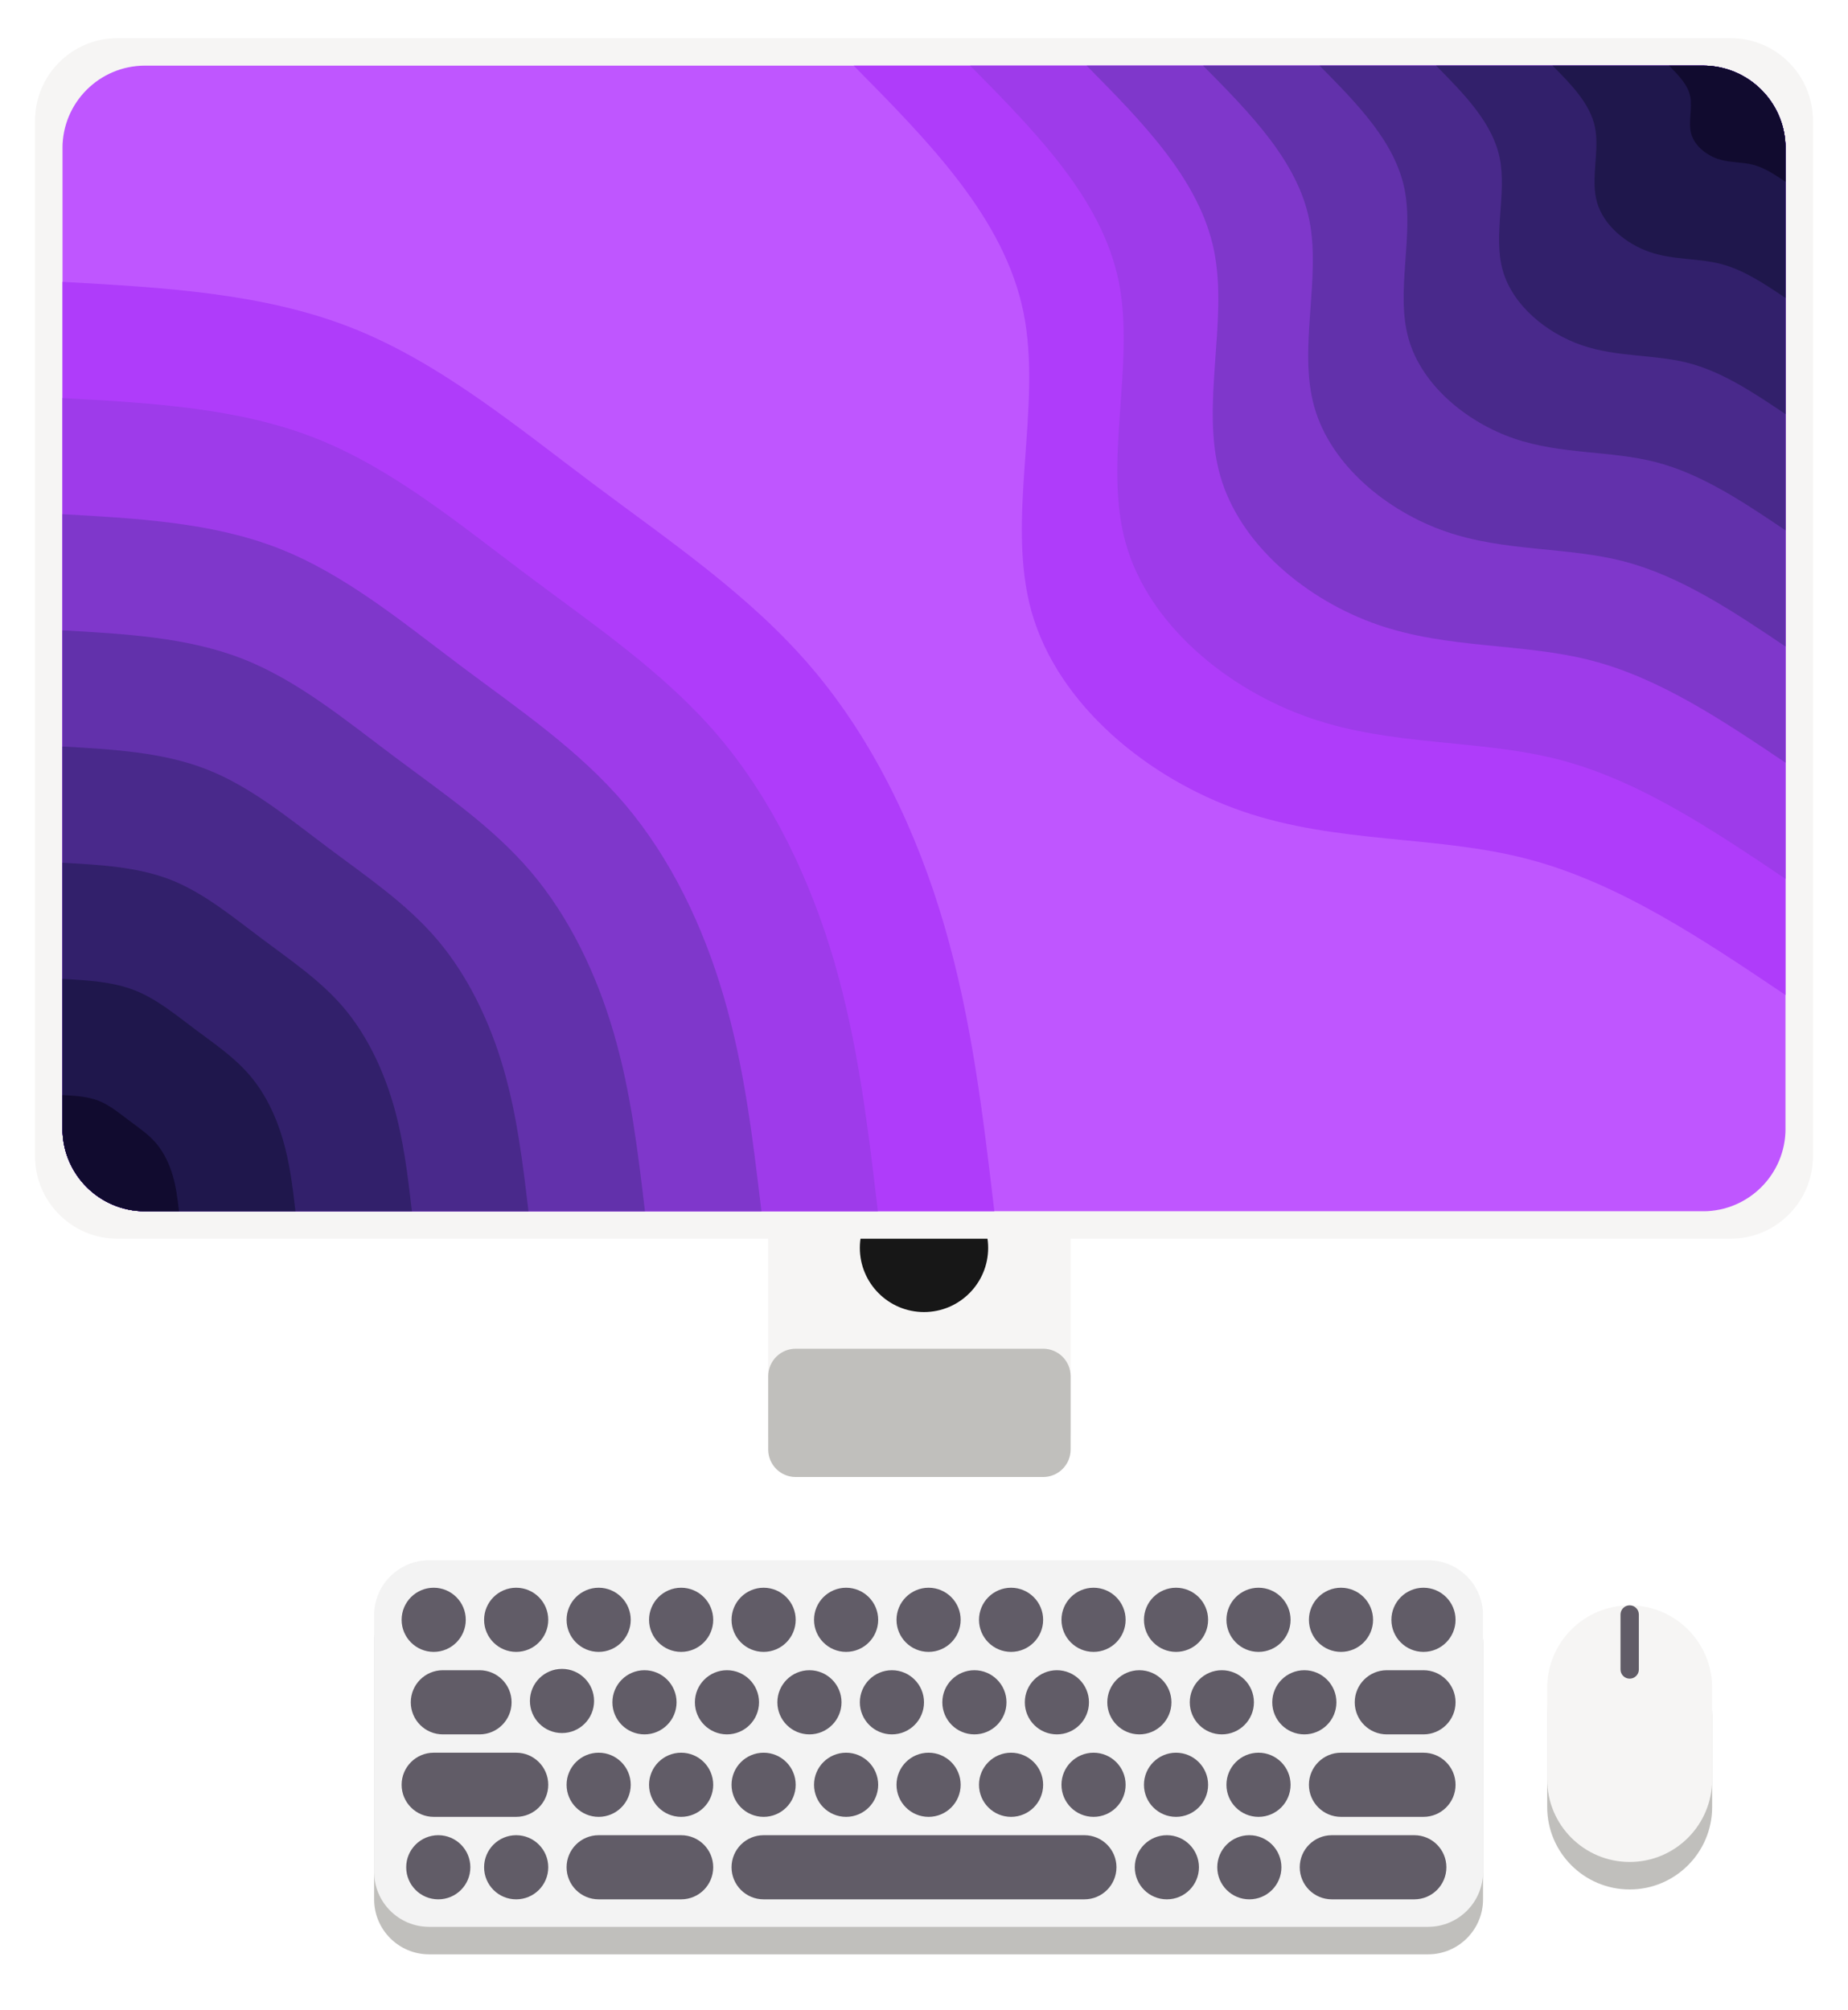 <?xml version="1.0" encoding="UTF-8" standalone="no"?><svg xmlns="http://www.w3.org/2000/svg" xmlns:xlink="http://www.w3.org/1999/xlink" style="isolation:isolate" viewBox="0 0 194 211" width="194pt" height="211pt"><defs><clipPath id="_clipPath_k4dSV4AEZn4Ysg56DpcERyp31EkWrDW8"><rect width="194" height="211"/></clipPath></defs><g clip-path="url(#_clipPath_k4dSV4AEZn4Ysg56DpcERyp31EkWrDW8)"><rect width="194" height="211" style="fill:rgb(34,34,34)" fill-opacity="0"/><path d=" M 85.455 124.261 L 107.583 124.261 C 110.238 124.261 112.393 126.416 112.393 129.071 L 112.393 150.237 C 112.393 152.892 110.238 155.047 107.583 155.047 L 85.455 155.047 C 82.8 155.047 80.645 152.892 80.645 150.237 L 80.645 129.071 C 80.645 126.416 82.8 124.261 85.455 124.261 Z " fill="rgb(246,245,244)"/><path d=" M 83.531 141.578 L 109.507 141.578 C 111.1 141.578 112.393 142.871 112.393 144.464 L 112.393 152.161 C 112.393 153.754 111.1 155.047 109.507 155.047 L 83.531 155.047 C 81.938 155.047 80.645 153.754 80.645 152.161 L 80.645 144.464 C 80.645 142.871 81.938 141.578 83.531 141.578 Z " fill="rgb(192,191,188)"/><path d=" M 90.265 130.995 C 90.265 127.278 93.283 124.261 97 124.261 C 100.717 124.261 103.735 127.278 103.735 130.995 C 103.735 134.712 100.717 137.73 97 137.73 C 93.283 137.73 90.265 134.712 90.265 130.995 Z " fill="rgb(23,23,23)"/><path d=" M 12.336 4 L 181.664 4 C 186.442 4 190.322 7.88 190.322 12.659 L 190.322 121.374 C 190.322 126.153 186.442 130.033 181.664 130.033 L 12.336 130.033 C 7.558 130.033 3.678 126.153 3.678 121.374 L 3.678 12.659 C 3.678 7.88 7.558 4 12.336 4 Z " fill="rgb(246,245,244)"/><path d=" M 171.081 171.403 L 171.081 171.403 C 175.859 171.403 179.739 175.283 179.739 180.062 L 179.739 189.682 C 179.739 194.461 175.859 198.341 171.081 198.341 L 171.081 198.341 C 166.302 198.341 162.422 194.461 162.422 189.682 L 162.422 180.062 C 162.422 175.283 166.302 171.403 171.081 171.403 Z " fill="rgb(192,191,188)"/><path d=" M 171.081 168.517 L 171.081 168.517 C 175.859 168.517 179.739 172.396 179.739 177.175 L 179.739 186.796 C 179.739 191.575 175.859 195.455 171.081 195.455 L 171.081 195.455 C 166.302 195.455 162.422 191.575 162.422 186.796 L 162.422 177.175 C 162.422 172.396 166.302 168.517 171.081 168.517 Z " fill="rgb(246,245,244)"/><g filter="url(#ptI6tnWU9bou63lxUWdHIYnVHkcpd0tH)"><path d=" M 45.047 164.668 L 149.915 164.668 C 153.101 164.668 155.687 167.255 155.687 170.441 L 155.687 197.379 C 155.687 200.565 153.101 203.152 149.915 203.152 L 45.047 203.152 C 41.861 203.152 39.275 200.565 39.275 197.379 L 39.275 170.441 C 39.275 167.255 41.861 164.668 45.047 164.668 Z " fill="rgb(192,191,188)"/><path d=" M 45.047 161.782 L 149.915 161.782 C 153.101 161.782 155.687 164.369 155.687 167.555 L 155.687 194.493 C 155.687 197.679 153.101 200.265 149.915 200.265 L 45.047 200.265 C 41.861 200.265 39.275 197.679 39.275 194.493 L 39.275 167.555 C 39.275 164.369 41.861 161.782 45.047 161.782 Z " fill="rgb(243,243,243)"/><path d=" M 42.161 168.036 C 42.161 166.177 43.67 164.668 45.528 164.668 C 47.387 164.668 48.896 166.177 48.896 168.036 C 48.896 169.894 47.387 171.403 45.528 171.403 C 43.67 171.403 42.161 169.894 42.161 168.036 Z  M 50.82 168.036 C 50.82 166.177 52.329 164.668 54.187 164.668 C 56.046 164.668 57.555 166.177 57.555 168.036 C 57.555 169.894 56.046 171.403 54.187 171.403 C 52.329 171.403 50.82 169.894 50.82 168.036 Z  M 62.365 176.555 C 62.365 178.415 60.857 179.922 58.998 179.922 C 57.138 179.922 55.63 178.415 55.63 176.555 C 55.63 174.695 57.138 173.188 58.998 173.188 C 60.857 173.188 62.365 174.695 62.365 176.555 Z  M 66.213 185.353 C 66.213 187.213 64.706 188.72 62.846 188.72 C 60.986 188.72 59.479 187.213 59.479 185.353 C 59.479 183.493 60.986 181.986 62.846 181.986 C 64.706 181.986 66.213 183.493 66.213 185.353 Z  M 49.377 194.012 C 49.377 195.872 47.869 197.379 46.009 197.379 C 44.15 197.379 42.642 195.872 42.642 194.012 C 42.642 192.152 44.15 190.645 46.009 190.645 C 47.869 190.645 49.377 192.152 49.377 194.012 Z  M 134.521 194.012 C 134.521 195.872 133.014 197.379 131.154 197.379 C 129.294 197.379 127.787 195.872 127.787 194.012 C 127.787 192.152 129.294 190.645 131.154 190.645 C 133.014 190.645 134.521 192.152 134.521 194.012 Z  M 57.555 194.012 C 57.555 195.872 56.047 197.379 54.187 197.379 C 52.327 197.379 50.82 195.872 50.82 194.012 C 50.82 192.152 52.327 190.645 54.187 190.645 C 56.047 190.645 57.555 192.152 57.555 194.012 Z  M 125.863 194.012 C 125.863 195.872 124.355 197.379 122.495 197.379 C 120.636 197.379 119.128 195.872 119.128 194.012 C 119.128 192.152 120.636 190.645 122.495 190.645 C 124.355 190.645 125.863 192.152 125.863 194.012 Z  M 74.872 185.353 C 74.872 187.213 73.364 188.72 71.505 188.72 C 69.645 188.72 68.137 187.213 68.137 185.353 C 68.137 183.493 69.645 181.986 71.505 181.986 C 73.364 181.986 74.872 183.493 74.872 185.353 Z  M 83.531 185.353 C 83.531 187.213 82.023 188.72 80.164 188.72 C 78.304 188.72 76.796 187.213 76.796 185.353 C 76.796 183.493 78.304 181.986 80.164 181.986 C 82.023 181.986 83.531 183.493 83.531 185.353 Z  M 92.19 185.353 C 92.19 187.213 90.682 188.72 88.822 188.72 C 86.963 188.72 85.455 187.213 85.455 185.353 C 85.455 183.493 86.963 181.986 88.822 181.986 C 90.682 181.986 92.19 183.493 92.19 185.353 Z  M 100.848 185.353 C 100.848 187.213 99.341 188.72 97.481 188.72 C 95.621 188.72 94.114 187.213 94.114 185.353 C 94.114 183.493 95.621 181.986 97.481 181.986 C 99.341 181.986 100.848 183.493 100.848 185.353 Z  M 109.507 185.353 C 109.507 187.213 108 188.72 106.14 188.72 C 104.28 188.72 102.773 187.213 102.773 185.353 C 102.773 183.493 104.28 181.986 106.14 181.986 C 108 181.986 109.507 183.493 109.507 185.353 Z  M 118.166 185.353 C 118.166 187.213 116.658 188.72 114.799 188.72 C 112.939 188.72 111.431 187.213 111.431 185.353 C 111.431 183.493 112.939 181.986 114.799 181.986 C 116.658 181.986 118.166 183.493 118.166 185.353 Z  M 126.825 185.353 C 126.825 187.213 125.317 188.72 123.457 188.72 C 121.598 188.72 120.09 187.213 120.09 185.353 C 120.09 183.493 121.598 181.986 123.457 181.986 C 125.317 181.986 126.825 183.493 126.825 185.353 Z  M 135.483 185.353 C 135.483 187.213 133.976 188.72 132.116 188.72 C 130.256 188.72 128.749 187.213 128.749 185.353 C 128.749 183.493 130.256 181.986 132.116 181.986 C 133.976 181.986 135.483 183.493 135.483 185.353 Z  M 64.289 176.694 C 64.289 174.836 65.798 173.327 67.656 173.327 C 69.515 173.327 71.024 174.836 71.024 176.694 C 71.024 178.553 69.515 180.062 67.656 180.062 C 65.798 180.062 64.289 178.553 64.289 176.694 Z  M 72.948 176.694 C 72.948 174.836 74.457 173.327 76.315 173.327 C 78.174 173.327 79.682 174.836 79.682 176.694 C 79.682 178.553 78.174 180.062 76.315 180.062 C 74.457 180.062 72.948 178.553 72.948 176.694 Z  M 81.607 176.694 C 81.607 174.836 83.115 173.327 84.974 173.327 C 86.832 173.327 88.341 174.836 88.341 176.694 C 88.341 178.553 86.832 180.062 84.974 180.062 C 83.115 180.062 81.607 178.553 81.607 176.694 Z  M 90.265 176.694 C 90.265 174.836 91.774 173.327 93.633 173.327 C 95.491 173.327 97 174.836 97 176.694 C 97 178.553 95.491 180.062 93.633 180.062 C 91.774 180.062 90.265 178.553 90.265 176.694 Z  M 98.924 176.694 C 98.924 174.836 100.433 173.327 102.291 173.327 C 104.15 173.327 105.659 174.836 105.659 176.694 C 105.659 178.553 104.15 180.062 102.291 180.062 C 100.433 180.062 98.924 178.553 98.924 176.694 Z  M 107.583 176.694 C 107.583 174.836 109.092 173.327 110.95 173.327 C 112.809 173.327 114.318 174.836 114.318 176.694 C 114.318 178.553 112.809 180.062 110.95 180.062 C 109.092 180.062 107.583 178.553 107.583 176.694 Z  M 116.242 176.694 C 116.242 174.836 117.751 173.327 119.609 173.327 C 121.467 173.327 122.976 174.836 122.976 176.694 C 122.976 178.553 121.467 180.062 119.609 180.062 C 117.751 180.062 116.242 178.553 116.242 176.694 Z  M 124.9 176.694 C 124.9 174.836 126.409 173.327 128.268 173.327 C 130.126 173.327 131.635 174.836 131.635 176.694 C 131.635 178.553 130.126 180.062 128.268 180.062 C 126.409 180.062 124.9 178.553 124.9 176.694 Z  M 133.559 176.694 C 133.559 174.836 135.068 173.327 136.927 173.327 C 138.785 173.327 140.294 174.836 140.294 176.694 C 140.294 178.553 138.785 180.062 136.927 180.062 C 135.068 180.062 133.559 178.553 133.559 176.694 Z  M 59.479 168.036 C 59.479 166.177 60.988 164.668 62.846 164.668 C 64.704 164.668 66.213 166.177 66.213 168.036 C 66.213 169.894 64.704 171.403 62.846 171.403 C 60.988 171.403 59.479 169.894 59.479 168.036 Z  M 68.137 168.036 C 68.137 166.177 69.646 164.668 71.505 164.668 C 73.363 164.668 74.872 166.177 74.872 168.036 C 74.872 169.894 73.363 171.403 71.505 171.403 C 69.646 171.403 68.137 169.894 68.137 168.036 Z  M 76.796 168.036 C 76.796 166.177 78.305 164.668 80.164 164.668 C 82.022 164.668 83.531 166.177 83.531 168.036 C 83.531 169.894 82.022 171.403 80.164 171.403 C 78.305 171.403 76.796 169.894 76.796 168.036 Z  M 85.455 168.036 C 85.455 166.177 86.964 164.668 88.822 164.668 C 90.681 164.668 92.19 166.177 92.19 168.036 C 92.19 169.894 90.681 171.403 88.822 171.403 C 86.964 171.403 85.455 169.894 85.455 168.036 Z  M 94.114 168.036 C 94.114 166.177 95.623 164.668 97.481 164.668 C 99.34 164.668 100.848 166.177 100.848 168.036 C 100.848 169.894 99.34 171.403 97.481 171.403 C 95.623 171.403 94.114 169.894 94.114 168.036 Z  M 102.773 168.036 C 102.773 166.177 104.281 164.668 106.14 164.668 C 107.998 164.668 109.507 166.177 109.507 168.036 C 109.507 169.894 107.998 171.403 106.14 171.403 C 104.281 171.403 102.773 169.894 102.773 168.036 Z  M 111.431 168.036 C 111.431 166.177 112.94 164.668 114.799 164.668 C 116.657 164.668 118.166 166.177 118.166 168.036 C 118.166 169.894 116.657 171.403 114.799 171.403 C 112.94 171.403 111.431 169.894 111.431 168.036 Z  M 120.09 168.036 C 120.09 166.177 121.599 164.668 123.457 164.668 C 125.316 164.668 126.825 166.177 126.825 168.036 C 126.825 169.894 125.316 171.403 123.457 171.403 C 121.599 171.403 120.09 169.894 120.09 168.036 Z  M 128.749 168.036 C 128.749 166.177 130.258 164.668 132.116 164.668 C 133.975 164.668 135.483 166.177 135.483 168.036 C 135.483 169.894 133.975 171.403 132.116 171.403 C 130.258 171.403 128.749 169.894 128.749 168.036 Z  M 137.408 168.036 C 137.408 166.177 138.916 164.668 140.775 164.668 C 142.633 164.668 144.142 166.177 144.142 168.036 C 144.142 169.894 142.633 171.403 140.775 171.403 C 138.916 171.403 137.408 169.894 137.408 168.036 Z  M 146.066 168.036 C 146.066 166.177 147.575 164.668 149.434 164.668 C 151.292 164.668 152.801 166.177 152.801 168.036 C 152.801 169.894 151.292 171.403 149.434 171.403 C 147.575 171.403 146.066 169.894 146.066 168.036 Z  M 142.218 176.694 C 142.218 174.835 143.726 173.327 145.585 173.327 L 149.434 173.327 C 151.293 173.327 152.801 174.835 152.801 176.694 L 152.801 176.694 C 152.801 178.554 151.293 180.062 149.434 180.062 L 145.585 180.062 C 143.726 180.062 142.218 178.554 142.218 176.694 L 142.218 176.694 Z  M 43.123 176.694 C 43.123 174.835 44.631 173.327 46.491 173.327 L 50.339 173.327 C 52.199 173.327 53.706 174.835 53.706 176.694 L 53.706 176.694 C 53.706 178.554 52.199 180.062 50.339 180.062 L 46.491 180.062 C 44.631 180.062 43.123 178.554 43.123 176.694 L 43.123 176.694 Z  M 42.161 185.353 C 42.161 183.493 43.669 181.986 45.528 181.986 L 54.187 181.986 C 56.047 181.986 57.555 183.493 57.555 185.353 L 57.555 185.353 C 57.555 187.213 56.047 188.72 54.187 188.72 L 45.528 188.72 C 43.669 188.72 42.161 187.213 42.161 185.353 L 42.161 185.353 Z  M 59.479 194.012 C 59.479 192.152 60.986 190.645 62.846 190.645 L 71.505 190.645 C 73.364 190.645 74.872 192.152 74.872 194.012 L 74.872 194.012 C 74.872 195.872 73.364 197.379 71.505 197.379 L 62.846 197.379 C 60.986 197.379 59.479 195.872 59.479 194.012 L 59.479 194.012 Z  M 136.445 194.012 C 136.445 192.152 137.953 190.645 139.813 190.645 L 148.472 190.645 C 150.331 190.645 151.839 192.152 151.839 194.012 L 151.839 194.012 C 151.839 195.872 150.331 197.379 148.472 197.379 L 139.813 197.379 C 137.953 197.379 136.445 195.872 136.445 194.012 L 136.445 194.012 Z  M 137.408 185.353 C 137.408 183.493 138.915 181.986 140.775 181.986 L 149.434 181.986 C 151.293 181.986 152.801 183.493 152.801 185.353 L 152.801 185.353 C 152.801 187.213 151.293 188.72 149.434 188.72 L 140.775 188.72 C 138.915 188.72 137.408 187.213 137.408 185.353 L 137.408 185.353 Z  M 76.796 194.012 C 76.796 192.152 78.304 190.645 80.164 190.645 L 113.836 190.645 C 115.696 190.645 117.204 192.152 117.204 194.012 L 117.204 194.012 C 117.204 195.872 115.696 197.379 113.836 197.379 L 80.164 197.379 C 78.304 197.379 76.796 195.872 76.796 194.012 L 76.796 194.012 Z " fill-rule="evenodd" fill="rgb(97,92,103)"/></g><defs><filter id="ptI6tnWU9bou63lxUWdHIYnVHkcpd0tH" x="-200%" y="-200%" width="400%" height="400%" filterUnits="objectBoundingBox" color-interpolation-filters="sRGB"><feGaussianBlur xmlns="http://www.w3.org/2000/svg" in="SourceGraphic" stdDeviation="1"/><feOffset xmlns="http://www.w3.org/2000/svg" dx="0" dy="2" result="pf_100_offsetBlur"/><feFlood xmlns="http://www.w3.org/2000/svg" flood-color="#000000" flood-opacity="0"/><feComposite xmlns="http://www.w3.org/2000/svg" in2="pf_100_offsetBlur" operator="in" result="pf_100_dropShadow"/><feBlend xmlns="http://www.w3.org/2000/svg" in="SourceGraphic" in2="pf_100_dropShadow" mode="normal"/></filter></defs><path d=" M 171.081 168.517 L 171.081 168.517 C 171.612 168.517 172.043 168.948 172.043 169.479 L 172.043 175.251 C 172.043 175.782 171.612 176.213 171.081 176.213 L 171.081 176.213 C 170.55 176.213 170.118 175.782 170.118 175.251 L 170.118 169.479 C 170.118 168.948 170.55 168.517 171.081 168.517 Z " fill="rgb(97,92,103)"/><clipPath id="_clipPath_wVB8S5icOuZlNDAAvUOsjK2dNLzvUuA0"><path d="M 15.219 6.89 L 178.781 6.89 C 183.56 6.89 187.44 10.77 187.44 15.549 L 187.44 118.491 C 187.44 123.27 183.56 127.15 178.781 127.15 L 15.219 127.15 C 10.44 127.15 6.56 123.27 6.56 118.491 L 6.56 15.549 C 6.56 10.77 10.44 6.89 15.219 6.89 Z" style="stroke:none;fill:#FFFFFF;stroke-miterlimit:10;"/></clipPath><g clip-path="url(#_clipPath_wVB8S5icOuZlNDAAvUOsjK2dNLzvUuA0)"><g><path d=" M 187.436 6.886 L 6.564 6.886 L 6.564 127.147 L 187.436 127.147 L 187.436 6.886 Z " fill="rgb(191,86,255)"/><path d=" M 187.436 104.447 C 178.665 98.545 169.894 92.652 160.305 90.157 C 150.725 87.662 140.334 88.582 130.416 85.16 C 120.499 81.745 111.063 73.989 108.297 64.234 C 105.539 54.471 109.451 42.701 107.446 32.809 C 105.45 22.91 97.529 14.898 89.616 6.886 L 187.436 6.886 L 187.436 104.447 Z " fill="rgb(175,60,250)"/><path d=" M 187.436 92.252 C 179.763 87.095 172.083 81.929 163.697 79.746 C 155.31 77.571 146.218 78.371 137.544 75.372 C 128.869 72.382 120.603 65.601 118.19 57.062 C 115.768 48.522 119.2 38.223 117.444 29.563 C 115.696 20.911 108.769 13.899 101.842 6.886 L 187.436 6.886 L 187.436 92.252 Z " fill="rgb(158,59,234)"/><path d=" M 187.436 80.058 C 180.853 75.636 174.28 71.207 167.088 69.343 C 159.904 67.472 152.103 68.152 144.671 65.593 C 137.232 63.027 130.152 57.213 128.083 49.897 C 126.007 42.573 128.949 33.745 127.45 26.325 C 125.942 18.904 120.01 12.899 114.069 6.886 L 187.436 6.886 L 187.436 80.058 Z " fill="rgb(127,55,203)"/><path d=" M 187.436 67.864 C 181.952 64.178 176.468 60.492 170.479 58.933 C 164.49 57.373 157.996 57.941 151.798 55.806 C 145.602 53.671 139.7 48.826 137.977 42.725 C 136.245 36.624 138.699 29.267 137.448 23.086 C 136.197 16.905 131.243 11.892 126.295 6.886 L 187.436 6.886 L 187.436 67.864 Z " fill="rgb(98,49,171)"/><path d=" M 187.436 55.67 C 183.051 52.72 178.665 49.769 173.871 48.522 C 169.077 47.274 163.881 47.73 158.927 46.027 C 153.963 44.316 149.249 40.438 147.87 35.56 C 146.483 30.674 148.44 24.789 147.445 19.848 C 146.443 14.898 142.483 10.892 138.522 6.886 L 187.436 6.886 L 187.436 55.67 Z " fill="rgb(73,41,139)"/><path d=" M 187.436 43.468 C 184.149 41.261 180.853 39.046 177.262 38.111 C 173.671 37.175 169.774 37.519 166.054 36.24 C 162.333 34.96 158.798 32.05 157.756 28.388 C 156.721 24.733 158.189 20.32 157.443 16.609 C 156.69 12.899 153.723 9.893 150.757 6.886 L 187.436 6.886 L 187.436 43.468 Z " fill="rgb(50,32,107)"/><path d=" M 187.436 31.274 C 185.24 29.803 183.051 28.324 180.653 27.708 C 178.256 27.084 175.658 27.308 173.181 26.453 C 170.703 25.597 168.339 23.662 167.649 21.223 C 166.96 18.784 167.937 15.842 167.441 13.363 C 166.936 10.892 164.964 8.893 162.983 6.886 L 187.436 6.886 L 187.436 31.274 Z " fill="rgb(31,23,76)"/><path d=" M 187.436 19.08 C 186.337 18.345 185.24 17.609 184.045 17.297 C 182.85 16.985 181.551 17.097 180.309 16.673 C 179.066 16.242 177.887 15.274 177.543 14.051 C 177.198 12.835 177.687 11.364 177.438 10.125 C 177.19 8.893 176.196 7.886 175.21 6.886 L 187.436 6.886 L 187.436 19.08 Z " fill="rgb(17,11,47)"/><path d=" M 6.564 29.587 C 17.059 30.171 27.545 30.747 36.79 34.361 C 46.034 37.975 54.035 44.612 62.221 50.753 C 70.406 56.886 78.776 62.531 85.239 70.135 C 91.709 77.747 96.262 87.319 99.133 97.154 C 102.003 106.981 103.198 117.064 104.384 127.147 L 6.564 127.147 L 6.564 29.587 Z " fill="rgb(175,60,250)"/><path d=" M 6.564 41.781 C 15.744 42.293 24.924 42.797 33.013 45.955 C 41.103 49.122 48.102 54.927 55.262 60.3 C 62.421 65.673 69.749 70.607 75.409 77.26 C 81.061 83.92 85.046 92.3 87.564 100.895 C 90.073 109.499 91.115 118.327 92.158 127.147 L 6.564 127.147 L 6.564 41.781 Z " fill="rgb(158,59,234)"/><path d=" M 6.564 53.975 C 14.437 54.415 22.302 54.847 29.237 57.557 C 36.172 60.268 42.169 65.242 48.302 69.847 C 54.444 74.453 60.721 78.683 65.572 84.392 C 70.422 90.093 73.838 97.274 75.986 104.646 C 78.143 112.018 79.033 119.583 79.931 127.147 L 6.564 127.147 L 6.564 53.975 Z " fill="rgb(127,55,203)"/><path d=" M 6.564 66.169 C 13.122 66.537 19.68 66.897 25.453 69.152 C 31.233 71.415 36.236 75.565 41.351 79.395 C 46.466 83.233 51.694 86.759 55.735 91.517 C 59.775 96.274 62.622 102.255 64.417 108.396 C 66.213 114.546 66.959 120.846 67.705 127.147 L 6.564 127.147 L 6.564 66.169 Z " fill="rgb(98,49,171)"/><path d=" M 6.564 78.363 C 11.807 78.659 17.059 78.947 21.677 80.754 C 26.303 82.561 30.295 85.879 34.392 88.95 C 38.481 92.02 42.674 94.835 45.905 98.641 C 49.136 102.447 51.413 107.237 52.848 112.146 C 54.283 117.064 54.877 122.102 55.478 127.147 L 6.564 127.147 L 6.564 78.363 Z " fill="rgb(73,41,139)"/><path d=" M 6.564 90.565 C 10.501 90.781 14.437 90.997 17.901 92.348 C 21.364 93.707 24.363 96.194 27.433 98.497 C 30.504 100.8 33.647 102.919 36.068 105.766 C 38.489 108.62 40.197 112.211 41.279 115.896 C 42.354 119.583 42.803 123.365 43.243 127.147 L 6.564 127.147 L 6.564 90.565 Z " fill="rgb(50,32,107)"/><path d=" M 6.564 102.759 C 9.186 102.902 11.807 103.047 14.124 103.95 C 16.433 104.853 18.43 106.509 20.474 108.045 C 22.527 109.579 24.619 110.994 26.231 112.897 C 27.85 114.793 28.989 117.192 29.702 119.647 C 30.424 122.102 30.72 124.628 31.017 127.147 L 6.564 127.147 L 6.564 102.759 Z " fill="rgb(31,23,76)"/><path d=" M 6.564 114.952 C 7.879 115.025 9.186 115.097 10.34 115.544 C 11.495 116 12.497 116.832 13.523 117.599 C 14.541 118.367 15.592 119.071 16.401 120.023 C 17.203 120.974 17.772 122.165 18.133 123.397 C 18.494 124.628 18.646 125.884 18.79 127.147 L 6.564 127.147 L 6.564 114.952 Z " fill="rgb(17,11,47)"/></g></g></g></svg>
